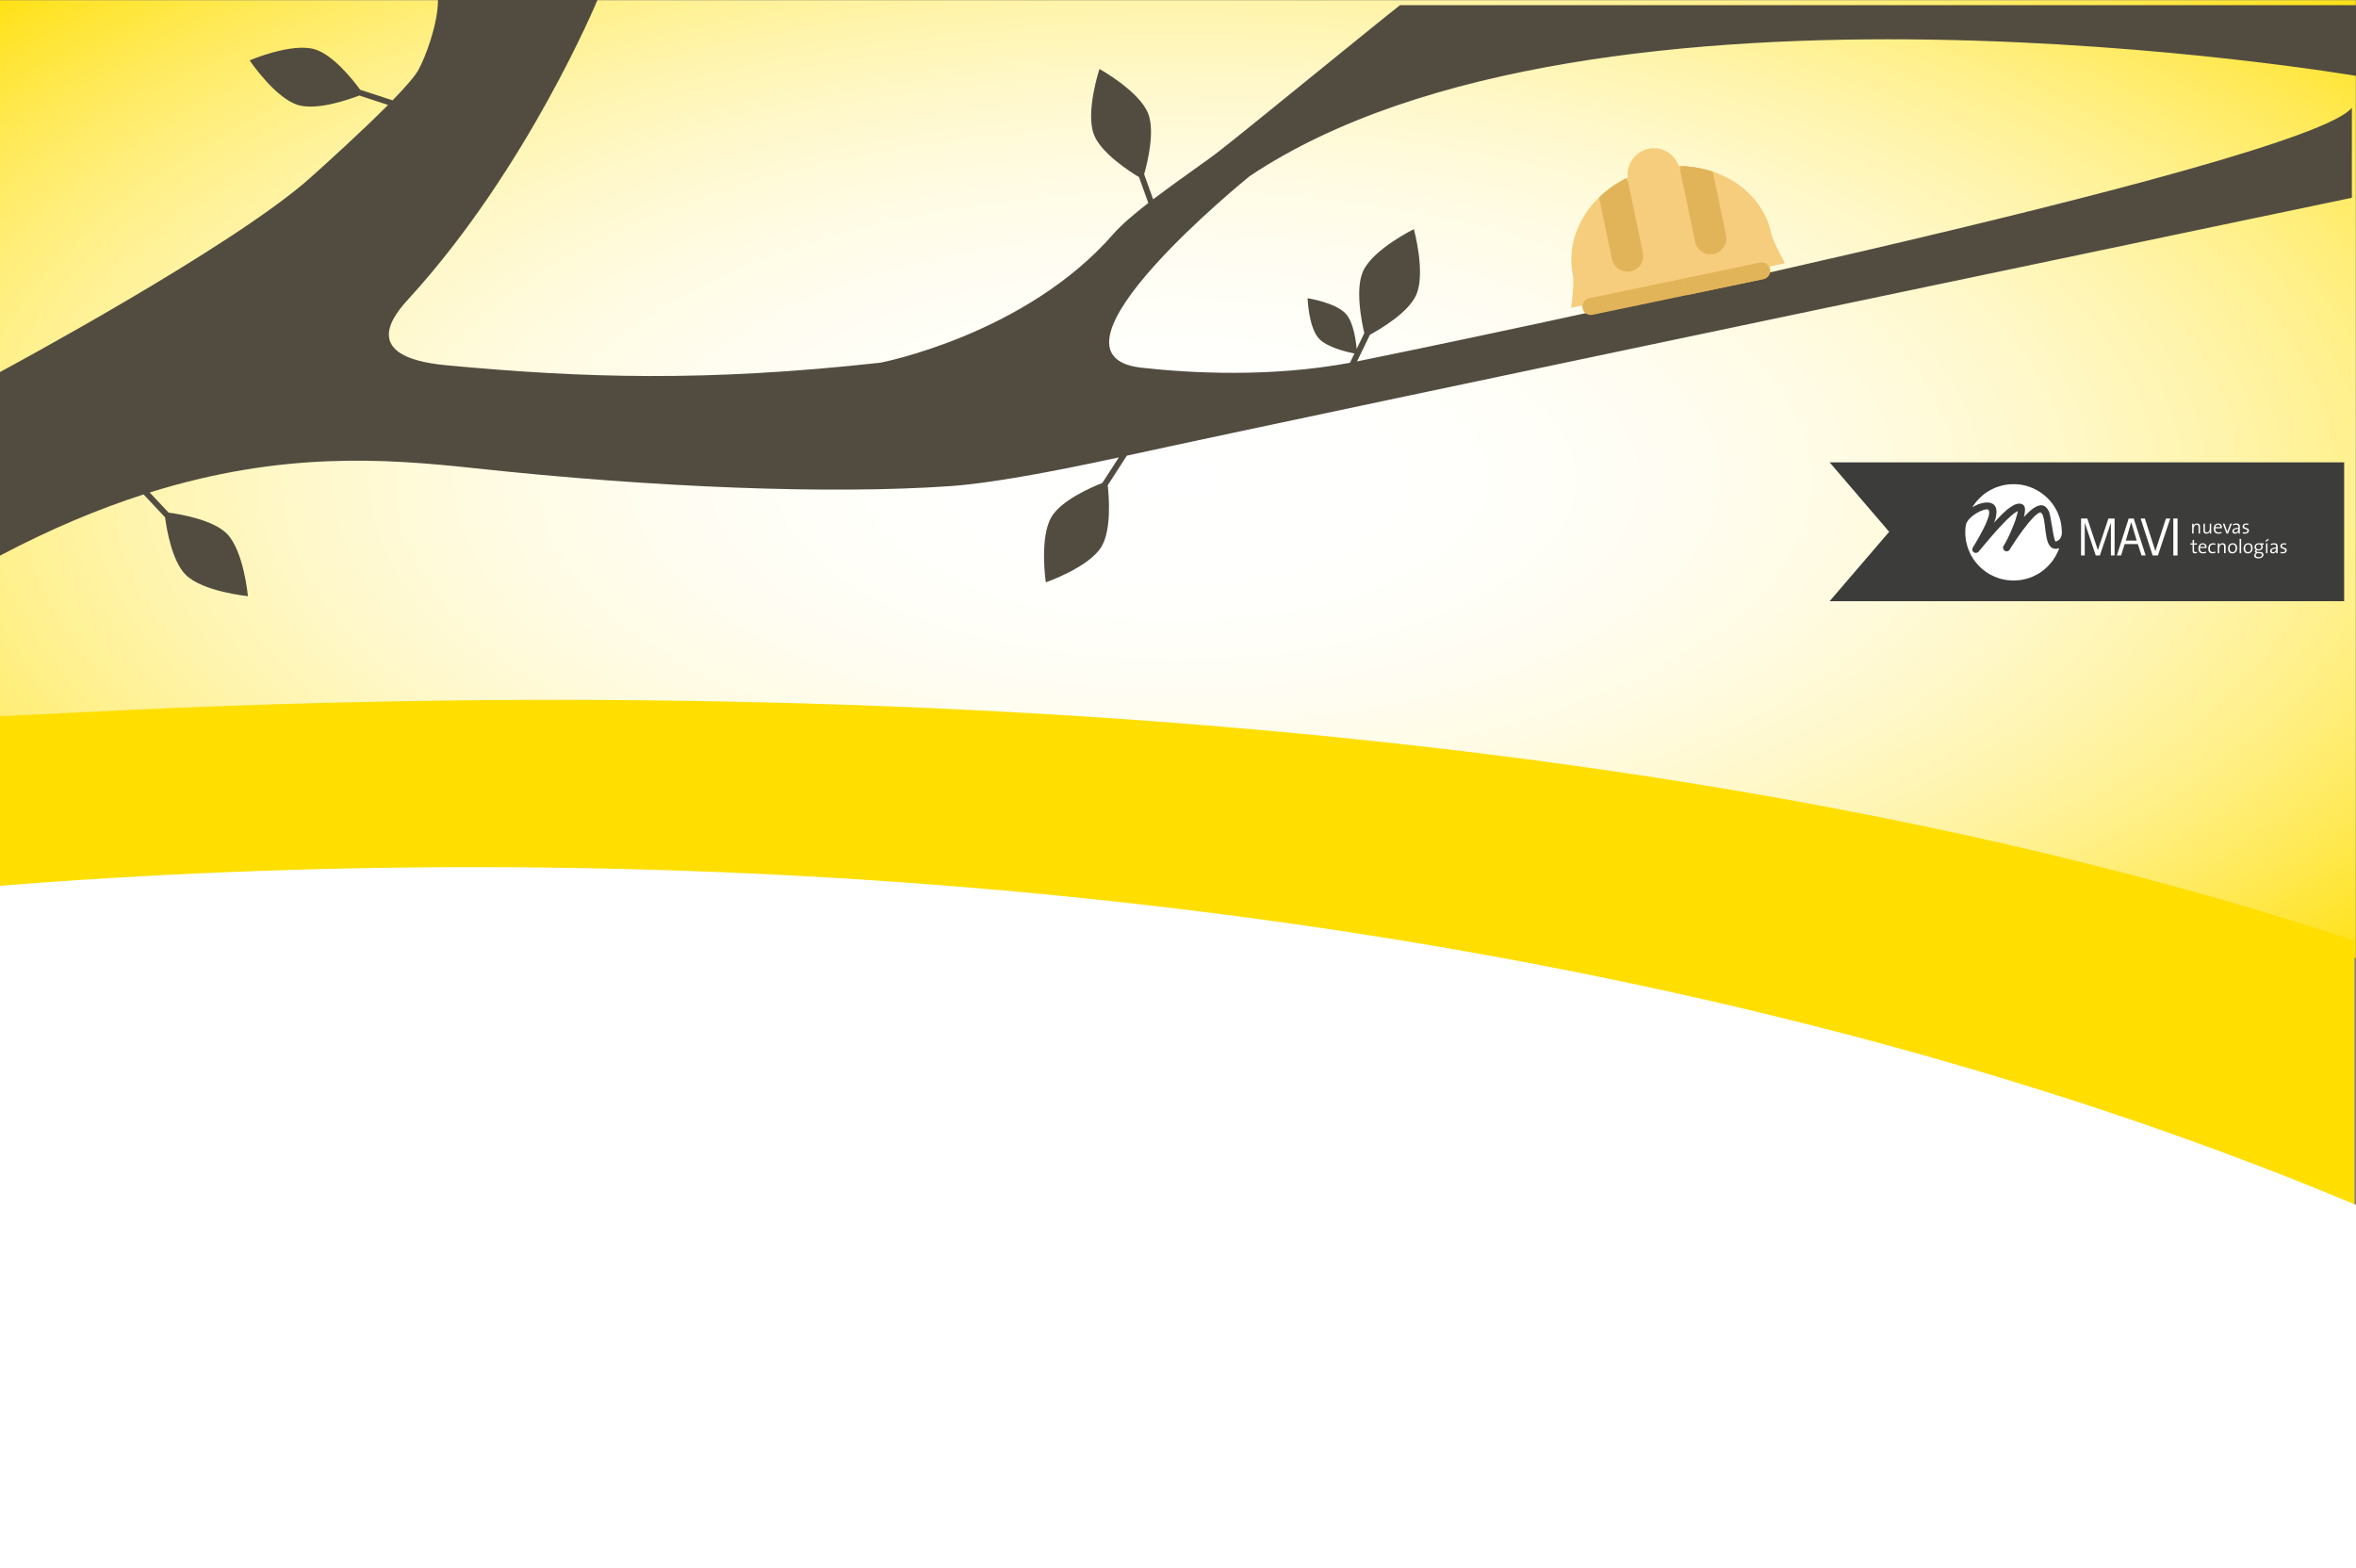 <?xml version="1.0" encoding="UTF-8" standalone="no"?>
<svg
   xmlns:ns="&amp;ns_sfw;"
   xmlns:dc="http://purl.org/dc/elements/1.1/"
   xmlns:cc="http://creativecommons.org/ns#"
   xmlns:rdf="http://www.w3.org/1999/02/22-rdf-syntax-ns#"
   xmlns:svg="http://www.w3.org/2000/svg"
   xmlns="http://www.w3.org/2000/svg"
   xml:space="preserve"
   enable-background="new 0 0 1920 1079.999"
   viewBox="0 0 1928.207 1283.594"
   height="1283.594"
   width="1928.207"
   y="0px"
   x="0px"
   id="Capa_1"
   version="1.1"><rect x="0" y="0" width="1928.207" height="1283.594" fill="#808080" stroke="none"/><defs
   id="defs114" />
<radialGradient
   gradientUnits="userSpaceOnUse"
   gradientTransform="matrix(2.125,0,0,0.961,1426.463,124.398)"
   r="631.7"
   cy="278.644"
   cx="-218.722"
   id="SVGID_1_">
	<stop
   id="stop6"
   style="stop-color:#FFFFFF"
   offset="0" />
	<stop
   id="stop8"
   style="stop-color:#FFFFFC"
   offset="0.172" />
	<stop
   id="stop10"
   style="stop-color:#FFFDF2"
   offset="0.303" />
	<stop
   id="stop12"
   style="stop-color:#FFFBE2"
   offset="0.421" />
	<stop
   id="stop14"
   style="stop-color:#FFF8CB"
   offset="0.532" />
	<stop
   id="stop16"
   style="stop-color:#FFF4AD"
   offset="0.637" />
	<stop
   id="stop18"
   style="stop-color:#FFF088"
   offset="0.738" />
	<stop
   id="stop20"
   style="stop-color:#FFEA5C"
   offset="0.836" />
	<stop
   id="stop22"
   style="stop-color:#FFE42B"
   offset="0.928" />
	<stop
   id="stop24"
   style="stop-color:#FFDE00"
   offset="1" />
</radialGradient>







<rect
   id="rect26"
   height="783.824"
   width="1932.558"
   y="0.208"
   x="-4.556"
   style="fill:url(#SVGID_1_)" /><path
   id="path28"
   d="m 0.002,586.118 c 89.385,-1.673 1118.017,-84.191 1926.977,183.869 l 0,483.607 -1926.977,0 0,-667.476 z"
   style="fill:#ffde00" /><path
   id="path30"
   d="m 387.747,709.762 c -134.075,0 -265.48,5.391 -393.326,15.698 l 0,558.134 1935.349,0 0,-296.707 C 1520.199,814.53 979.933,709.762 387.747,709.762 Z"
   style="fill:#ffffff" /><path
   id="path32"
   d="m 1022.711,144.221 c 281.82,-188.586 905.496,-82.115 905.496,-82.115 l 0,-57.897 -672.852,0 -109.473,0 c -15.793,12.104 -125.623,102.087 -147.391,118.96 -12.615,9.78 -34.938,24.899 -54.738,39.95 l -7.354,-20.481 c 2.791,-9.833 8.971,-35.158 3.268,-49.732 -7.191,-18.362 -39.84,-36.443 -39.84,-36.443 0,0 -11.688,35.447 -4.494,53.811 5.865,14.981 28.68,29.777 36.877,34.715 l 7.602,21.153 c -11.67,9.032 -22.125,17.911 -28.697,25.453 -71.939,82.584 -190.541,105.271 -190.541,105.271 -143.16,15.79 -242.869,12.606 -355.291,2.103 C 291.172,292.048 324.189,255.8 334.758,244.232 431.783,138.032 488.984,0 488.984,0 L 358.449,0 c 0,19.477 -9.943,45.958 -15.791,56.846 -2.938,5.456 -11.025,14.658 -21.359,25.273 l -26.518,-8.675 c -6.045,-8.249 -22.227,-28.67 -37.244,-33.113 -18.906,-5.603 -53.23,9.065 -53.23,9.065 0,0 20.807,30.979 39.713,36.579 15.434,4.571 41.107,-4.35 50.047,-7.78 l 23.529,7.695 c -20.779,20.959 -48.658,46.182 -63.369,59.385 C 190.984,202.03 0,304.499 0,304.499 l 0,150.269 c 42.105,-22.159 81.127,-38.376 117.512,-50.082 l 17.586,18.738 c 1.346,10.129 5.738,35.82 16.771,46.931 13.893,13.987 51.033,17.604 51.033,17.604 0,0 -3.354,-37.176 -17.256,-51.162 -11.338,-11.416 -38.154,-15.928 -47.637,-17.195 l -15.494,-16.498 c 108.129,-33.788 192.756,-27.752 265.404,-19.92 149.943,16.183 292.287,21.436 389.502,14.735 31.975,-2.196 82.125,-11.348 138.275,-23.538 l -13.502,20.916 c -9.51,3.746 -33.389,14.199 -41.5,27.582 -10.223,16.872 -4.785,53.783 -4.785,53.783 0,0 35.27,-12.225 45.492,-29.088 8.354,-13.758 6.258,-40.871 5.201,-50.379 l 15.656,-24.244 C 1073.07,339.879 1924.824,161.884 1924.824,161.884 l 0,-73.689 c -37.635,47.222 -756.096,196.01 -814.195,207.621 l 10.557,-21.818 c 8.98,-4.886 31.385,-18.191 37.805,-32.468 8.078,-17.987 -1.857,-53.962 -1.857,-53.962 0,0 -33.488,16.455 -41.574,34.451 -6.59,14.676 -1.193,41.32 1.021,50.633 l -6.25,12.923 c -0.639,-7.159 -2.664,-21.749 -8.734,-28.603 -8.23,-9.287 -31.428,-12.881 -31.428,-12.881 0,0 0.783,23.453 9.014,32.74 6.727,7.586 23.428,11.374 29.328,12.507 l -3.678,7.601 c -64.365,11.927 -129.471,8.675 -170.809,4.002 -92.44,-10.436 88.687,-156.72 88.687,-156.72 z"
   style="fill:#524c40" /><polygon
   style="fill:#3c3c3b"
   transform="translate(-32,4.209)"
   id="polygon34"
   points="1950.508,487.847 1529.449,487.847 1578.135,431.053 1529.449,374.256 1950.508,374.256 " /><g
   transform="translate(0,4.209)"
   id="g36">
	<path
   id="path38"
   d="m 1614.182,411.029 0.674,-1.09 0.67,-1.012 0.76,-1.007 0.758,-1.01 0.762,-0.928 0.842,-0.924 0.84,-0.925 0.922,-0.837 0.848,-0.843 0.928,-0.84 1.004,-0.842 0.93,-0.756 1.01,-0.756 0.508,-0.338 0.588,-0.338 1.008,-0.669 1.098,-0.591 1.094,-0.673 1.094,-0.505 1.18,-0.586 1.094,-0.504 1.18,-0.422 1.18,-0.422 1.262,-0.42 1.18,-0.335 1.264,-0.339 1.262,-0.25 1.26,-0.254 1.266,-0.166 1.348,-0.168 1.266,-0.084 1.348,-0.086 1.348,0 2.016,0 2.023,0.17 1.01,0.084 0.924,0.168 1.941,0.336 1.008,0.25 0.93,0.17 1.852,0.588 1.848,0.586 1.771,0.759 0.924,0.339 0.842,0.42 1.686,0.839 0.842,0.505 0.842,0.506 1.6,1.008 1.516,1.096 1.518,1.175 1.432,1.178 1.346,1.345 1.35,1.344 1.26,1.43 1.18,1.515 1.096,1.51 1.01,1.599 0.502,0.842 0.424,0.842 0.926,1.682 0.758,1.766 0.676,1.765 0.336,0.926 0.336,0.923 0.254,0.926 0.252,0.927 0.25,1.006 0.17,0.927 0.252,1.007 0.084,0.925 0.17,1.009 0.088,1.01 0.082,1.006 0.084,1.008 0.082,1.01 0,1.008 0,1.097 -0.082,0.585 -0.166,0.592 -0.088,0.585 -0.17,0.507 -0.418,0.924 -0.254,0.424 -0.254,0.418 -0.336,0.333 -0.336,0.424 -0.422,0.335 -0.42,0.251 -0.506,0.339 -0.506,0.25 -0.502,0.252 -0.592,0.257 -0.172,-0.168 -0.164,-0.256 -0.17,-0.418 -0.168,-0.422 -0.34,-1.177 -0.418,-1.431 -0.336,-1.678 -0.336,-1.768 -0.676,-4.036 -1.348,-7.732 -0.336,-1.683 -0.254,-1.345 -0.336,-1.097 -0.166,-0.839 -0.422,-0.926 -0.508,-0.839 -0.42,-0.756 -0.504,-0.672 -0.508,-0.592 -0.252,-0.25 -0.254,-0.252 -0.504,-0.42 -0.336,-0.168 -0.254,-0.166 -0.588,-0.254 -0.59,-0.254 -0.59,-0.085 -0.672,-0.081 -0.676,0 -0.588,0.081 -0.674,0.169 -0.676,0.17 -0.758,0.254 -0.672,0.334 -1.432,0.757 -1.432,0.924 -0.758,0.59 -0.76,0.587 -0.332,0.255 -0.424,0.334 -0.758,0.673 -0.672,0.674 -0.758,0.752 -0.76,0.676 -0.756,0.842 -1.518,1.598 0.422,-1.682 0.254,-1.516 0.084,-0.757 0.082,-0.753 0.086,-0.674 0,-0.674 0,-0.59 -0.086,-0.586 -0.082,-0.508 -0.17,-0.502 -0.168,-0.504 -0.252,-0.42 -0.254,-0.338 -0.336,-0.335 -0.592,-0.505 -0.674,-0.336 -0.416,-0.083 -0.342,-0.086 -0.332,-0.085 -0.424,-0.082 -0.336,0 -0.422,0 -0.758,0.082 -0.42,0 -0.42,0.171 -0.846,0.251 -0.842,0.25 -0.842,0.423 -0.924,0.501 -0.842,0.508 -0.926,0.588 -0.844,0.587 -0.924,0.674 -0.93,0.675 -1.682,1.509 -1.684,1.515 -1.604,1.6 -1.514,1.515 -1.348,1.426 -1.266,1.35 -1.85,2.015 0.672,-1.681 0.508,-1.599 0.338,-1.511 0.166,-0.757 0.088,-0.674 0.166,-1.26 0.084,-1.264 0,-0.586 0,-0.507 -0.084,-0.505 -0.088,-0.505 -0.166,-0.923 -0.334,-0.842 -0.17,-0.424 -0.166,-0.332 -0.508,-0.674 -0.506,-0.586 -0.336,-0.256 -0.254,-0.25 -0.672,-0.422 -0.758,-0.334 -0.758,-0.254 -0.756,-0.25 -0.508,-0.086 -0.422,0 -0.926,-0.084 -0.924,0 -0.93,0.084 -1.008,0.17 -1.012,0.166 -1.096,0.254 -1.008,0.334 -1.096,0.339 -1.094,0.42 -1.012,0.505 -1.096,0.504 -1.008,0.504 -1.093,0.669 0,0 z m -5.727,20.511 0,-1.594 0.086,-1.514 0.168,-1.598 0.252,-1.511 0.084,-0.341 0.082,-0.418 0.34,-0.674 0.336,-0.758 0.422,-0.669 0.504,-0.674 0.51,-0.673 0.584,-0.674 0.59,-0.586 0.592,-0.589 0.674,-0.591 0.672,-0.585 0.676,-0.508 0.758,-0.502 0.672,-0.506 1.516,-0.926 1.434,-0.756 1.428,-0.759 1.434,-0.501 1.264,-0.507 1.092,-0.252 0.506,-0.084 0.508,-0.081 0.336,-0.085 0.42,0 0.252,0.085 0.254,0.081 0.254,0.169 0.164,0.167 0.17,0.169 0.17,0.253 0.084,0.252 0.168,0.334 0,0.339 0.082,0.335 0,0.841 -0.082,0.843 -0.168,0.925 -0.254,1.091 -0.334,1.092 -0.426,1.181 -0.924,2.435 -0.59,1.348 -0.59,1.26 -1.26,2.689 -1.434,2.606 -1.346,2.607 -2.611,4.624 -2.104,3.531 -1.096,1.767 -0.336,0.67 -0.086,0.337 -0.082,0.337 -0.086,0.255 0,0.334 0.086,0.501 0.082,0.342 0.086,0.25 0.084,0.167 0.166,0.25 0.34,0.423 0.418,0.337 0.424,0.253 0.502,0.169 0.506,0.083 0.588,0 0.508,-0.168 0.592,-0.255 0.25,-0.167 0.25,-0.168 0.256,-0.252 0.252,-0.337 5.729,-6.81 4.207,-4.961 2.275,-2.604 2.439,-2.69 2.359,-2.69 1.262,-1.264 1.178,-1.259 2.355,-2.44 2.365,-2.267 2.186,-2.018 1.008,-0.841 1.016,-0.842 0.922,-0.674 0.924,-0.589 0.758,-0.502 0.762,-0.424 -0.168,1.265 -0.336,1.426 -0.17,0.758 -0.254,0.842 -0.506,1.599 -0.504,1.765 -0.672,1.768 -0.672,1.766 -0.76,1.849 -1.518,3.698 -1.598,3.527 -0.76,1.599 -0.842,1.6 -0.758,1.43 -0.672,1.343 -1.266,2.016 -0.334,0.676 -0.086,0.334 -0.086,0.339 0,0.25 0,0.337 0.086,0.505 0.086,0.335 0.082,0.256 0.252,0.417 0.254,0.251 0.17,0.172 0.166,0.17 0.256,0.167 0.25,0.083 0.254,0.167 0.252,0.084 0.252,0.084 0.588,0 0.508,0 0.254,-0.084 0.334,-0.084 0.254,-0.167 0.252,-0.168 0.508,-0.424 0.252,-0.251 0.166,-0.334 0.084,-0.083 0.088,-0.085 1.008,-1.764 1.348,-2.021 1.43,-2.185 1.6,-2.439 1.688,-2.434 1.848,-2.525 1.855,-2.605 1.938,-2.441 1.852,-2.434 1.852,-2.189 1.854,-2.017 0.842,-0.924 0.842,-0.842 0.758,-0.757 0.842,-0.67 0.672,-0.589 0.762,-0.424 0.252,-0.251 0.336,-0.168 0.588,-0.25 0.59,-0.084 0.424,0 0.502,0.334 0.422,0.592 0.42,0.584 0.34,0.758 0.252,0.842 0.25,0.925 0.254,0.924 0.25,1.093 0.338,2.271 0.336,2.352 0.592,5.129 0.254,1.261 0.166,1.264 0.422,2.352 0.338,1.181 0.084,0.585 0.164,0.507 0.34,1.092 0.42,1.008 0.256,0.424 0.168,0.417 0.504,0.842 0.254,0.418 0.252,0.339 0.672,0.674 0.672,0.501 0.342,0.252 0.334,0.172 0.422,0.165 0.422,0.17 0.42,0.083 0.424,0.084 1.006,0.085 0.51,0 0.418,-0.085 0.926,-0.167 0.93,-0.25 -0.51,1.425 -0.586,1.431 -0.676,1.344 -0.336,0.674 -0.34,0.673 -0.754,1.344 -0.76,1.266 -0.842,1.26 -0.842,1.175 -0.926,1.18 -1.012,1.175 -1.012,1.093 -1.008,1.092 -1.096,1.008 -0.59,0.508 -0.588,0.502 -1.098,0.925 -1.262,0.929 -1.178,0.835 -1.262,0.842 -1.35,0.757 -1.348,0.676 -1.346,0.669 -1.346,0.674 -1.434,0.506 -1.428,0.501 -0.76,0.256 -0.76,0.251 -1.514,0.335 -1.516,0.339 -1.514,0.335 -1.516,0.167 -1.602,0.166 -1.6,0.084 -1.598,0.092 -2.023,-0.092 -2.021,-0.165 -1.012,-0.085 -1.008,-0.167 -1.941,-0.335 -0.924,-0.171 -0.926,-0.253 -1.936,-0.501 -1.77,-0.674 -1.848,-0.674 -0.846,-0.416 -0.844,-0.424 -1.768,-0.842 -0.84,-0.418 -0.76,-0.506 -1.602,-1.009 -1.596,-1.176 -1.436,-1.092 -1.432,-1.265 -1.43,-1.342 -1.262,-1.35 -1.266,-1.426 -1.178,-1.514 -1.094,-1.512 -1.01,-1.597 -0.504,-0.842 -0.508,-0.842 -0.842,-1.683 -0.754,-1.765 -0.764,-1.765 -0.25,-0.926 -0.336,-0.926 -0.252,-0.924 -0.254,-0.925 -0.252,-0.927 -0.252,-1.005 -0.17,-0.927 -0.168,-1.007 -0.086,-1.01 -0.166,-0.924 -0.084,-1.01 -0.086,-1.007 0,-1.015 0,-1.01 0,0 z"
   style="fill:#ffffff" />
	<polygon
   id="polygon40"
   points="1725.582,420.192 1716.988,445.917 1716.906,445.917 1708.318,420.192 1703.182,420.192 1703.182,450.458 1703.182,450.458 1706.217,450.458 1706.217,423.892 1706.299,423.892 1715.223,450.458 1718.59,450.458 1727.514,423.892 1727.602,423.892 1727.602,450.458 1730.635,450.458 1730.635,420.192 "
   style="clip-rule:evenodd;fill:#ffffff;fill-rule:evenodd" />
	<path
   id="path42"
   d="m 1732.482,450.458 3.453,0 2.947,-9.333 10.777,0 3.031,9.333 3.367,0 -9.766,-30.266 -4.125,0 -9.684,30.266 0,0 z m 11.706,-27.155 0.084,0 4.463,14.967 -8.924,0 4.377,-14.967 0,0 z"
   style="clip-rule:evenodd;fill:#ffffff;fill-rule:evenodd" />
	<polygon
   id="polygon44"
   points="1776.186,420.192 1772.65,420.192 1764.057,446.759 1763.975,446.759 1755.387,420.192 1751.934,420.192 1761.787,450.458 1761.787,450.458 1766.08,450.458 "
   style="clip-rule:evenodd;fill:#ffffff;fill-rule:evenodd" />
	<polygon
   id="polygon46"
   points="1782.16,450.458 1782.16,420.192 1778.709,420.192 1778.709,450.458 1778.709,450.458 "
   style="clip-rule:evenodd;fill:#ffffff;fill-rule:evenodd" />
	<polygon
   id="polygon48"
   points="1795.637,445.833 1795.637,441.546 1797.994,441.546 1797.994,440.536 1795.637,440.536 1795.637,437.597 1794.455,437.929 1794.455,440.536 1792.684,440.536 1792.684,441.546 1794.455,441.546 1794.455,446.341 1794.455,446.927 1794.537,447.432 1794.625,447.853 1794.877,448.189 1794.959,448.274 1795.127,448.441 1795.549,448.607 1795.973,448.691 1796.479,448.691 1797.318,448.691 1797.656,448.607 1797.994,448.525 1797.994,448.525 1797.994,447.516 1797.486,447.6 1796.896,447.683 1796.562,447.683 1796.223,447.6 1796.055,447.432 1795.887,447.266 1795.805,447.093 1795.715,446.759 1795.637,446.341 "
   style="clip-rule:evenodd;fill:#ffffff;fill-rule:evenodd" />
	<path
   id="path50"
   d="m 1805.906,443.733 -0.082,-0.673 -0.088,-0.591 -0.254,-0.586 -0.164,-0.25 -0.17,-0.256 -0.168,-0.168 -0.252,-0.165 -0.254,-0.17 -0.252,-0.171 -0.336,-0.084 -0.336,-0.084 -0.422,-0.085 -0.338,0 -0.418,0 -0.428,0.085 -0.332,0.084 -0.336,0.173 -0.338,0.167 -0.254,0.165 -0.254,0.253 -0.254,0.256 -0.418,0.586 -0.254,0.757 -0.164,0.334 0,0.423 -0.088,0.419 0,0.505 0,0.503 0.088,0.423 0,0.501 0.164,0.342 0.084,0.417 0.17,0.339 0.254,0.25 0.164,0.336 0.254,0.167 0.254,0.255 0.336,0.168 0.338,0.168 0.336,0.082 0.424,0.084 0.418,0 0.422,0.085 0.758,-0.085 0.676,-0.084 0.672,-0.166 0.59,-0.167 -0.172,-1.009 -0.502,0.166 -0.588,0.168 -0.592,0.083 -0.592,0.085 -0.672,-0.085 -0.592,-0.167 -0.16,-0.084 -0.254,-0.166 -0.254,-0.173 -0.17,-0.166 -0.252,-0.419 -0.252,-0.591 0,-0.334 -0.084,-0.423 0,-0.84 5.387,0 0,-0.337 0,-0.25 10e-4,0 z m -1.263,-0.338 -4.039,0 0.082,-0.418 0.17,-0.418 0.166,-0.339 0.256,-0.336 0.336,-0.167 0.332,-0.256 0.342,-0.083 0.418,0 0.424,0 0.422,0.083 0.166,0.085 0.17,0.171 0.17,0.085 0.084,0.167 0.252,0.251 0.166,0.339 0.084,0.418 0,0.418 -10e-4,0 z"
   style="clip-rule:evenodd;fill:#ffffff;fill-rule:evenodd" />
	<polygon
   id="polygon52"
   points="1809.105,446.759 1808.855,446.341 1808.686,445.833 1808.602,445.249 1808.602,444.657 1808.602,443.983 1808.77,443.311 1808.938,442.809 1809.193,442.303 1809.357,442.135 1809.609,441.969 1809.781,441.802 1810.033,441.717 1810.283,441.546 1810.539,441.546 1811.213,441.461 1811.631,441.461 1812.137,441.546 1812.555,441.634 1812.979,441.802 1813.145,440.704 1812.221,440.536 1811.213,440.451 1810.793,440.451 1810.369,440.536 1809.951,440.62 1809.527,440.793 1809.193,440.96 1808.855,441.125 1808.686,441.295 1808.516,441.378 1808.428,441.546 1808.264,441.717 1808.178,441.802 1808.096,441.969 1807.842,442.303 1807.678,442.724 1807.59,443.061 1807.422,443.482 1807.338,443.9 1807.338,444.407 1807.338,444.909 1807.338,445.416 1807.422,445.917 1807.504,446.341 1807.59,446.759 1807.756,447.093 1807.928,447.432 1808.178,447.683 1808.35,447.935 1808.602,448.105 1808.855,448.274 1809.193,448.441 1809.441,448.525 1810.115,448.691 1810.793,448.691 1811.465,448.691 1812.137,448.525 1812.727,448.441 1813.145,448.274 1813.145,448.274 1813.062,447.182 1812.643,447.432 1812.137,447.516 1811.547,447.6 1811.041,447.683 1810.707,447.683 1810.369,447.6 1809.863,447.432 1809.441,447.182 1809.273,447.011 "
   style="clip-rule:evenodd;fill:#ffffff;fill-rule:evenodd" />
	<polygon
   id="polygon54"
   points="1819.967,440.536 1819.715,440.451 1819.377,440.451 1819.041,440.451 1818.535,440.451 1818.031,440.536 1817.611,440.704 1817.271,440.96 1816.936,441.21 1816.6,441.546 1816.348,441.969 1816.264,442.135 1816.18,442.385 1816.264,441.461 1816.264,440.536 1815.082,440.536 1815.082,448.607 1816.264,448.607 1816.264,444.742 1816.348,444.068 1816.434,443.733 1816.434,443.395 1816.682,442.894 1816.936,442.385 1817.357,441.969 1817.523,441.802 1817.777,441.634 1818.201,441.461 1818.703,441.378 1819.127,441.461 1819.463,441.546 1819.715,441.717 1819.967,441.969 1820.051,442.22 1820.137,442.559 1820.219,442.977 1820.219,443.395 1820.219,448.607 1821.484,448.607 1821.484,448.607 1821.484,442.977 1821.398,442.47 1821.314,441.969 1821.314,441.802 1821.146,441.546 1820.979,441.21 1820.809,441.045 1820.643,440.875 1820.391,440.704 1820.219,440.62 "
   style="clip-rule:evenodd;fill:#ffffff;fill-rule:evenodd" />
	<path
   id="path56"
   d="m 1830.914,444.492 0,-0.592 -0.088,-0.25 0,-0.256 -0.08,-0.418 -0.17,-0.418 -0.082,-0.339 -0.168,-0.336 -0.25,-0.25 -0.258,-0.256 -0.252,-0.253 -0.254,-0.165 -0.25,-0.167 -0.34,-0.173 -0.336,-0.084 -0.334,-0.085 -0.338,0 -0.336,0 -0.506,0 -0.424,0.085 -0.336,0.084 -0.418,0.173 -0.336,0.167 -0.256,0.165 -0.336,0.253 -0.254,0.256 -0.254,0.335 -0.164,0.334 -0.17,0.341 -0.172,0.333 -0.084,0.418 -0.082,0.424 -0.084,0.417 0,0.422 0,0.503 0.084,0.423 0.082,0.501 0.084,0.342 0.342,0.756 0.164,0.25 0.17,0.336 0.254,0.167 0.334,0.255 0.256,0.168 0.336,0.168 0.336,0.082 0.338,0.084 0.756,0.085 0.424,-0.085 0.418,0 0.424,-0.166 0.336,-0.084 0.336,-0.252 0.336,-0.165 0.254,-0.257 0.338,-0.252 0.172,-0.334 0.25,-0.339 0.168,-0.335 0.17,-0.334 0.082,-0.423 0.08,-0.42 0.088,-0.422 0,-0.417 0,0 z m -1.266,0 -0.082,0.839 -0.168,0.67 -0.086,0.255 -0.082,0.252 -0.336,0.419 -0.172,0.166 -0.166,0.173 -0.252,0.166 -0.17,0.084 -0.42,0.167 -0.504,0 -0.508,0 -0.506,-0.167 -0.252,-0.168 -0.172,-0.082 -0.332,-0.339 -0.338,-0.501 -0.168,-0.509 -0.082,-0.334 0,-0.334 -0.086,-0.757 0,-0.34 0.086,-0.334 0.082,-0.675 0.25,-0.5 0.174,-0.259 0.166,-0.25 0.17,-0.166 0.166,-0.085 0.422,-0.25 0.508,-0.173 0.42,0 0.334,0 0.254,0 0.254,0.085 0.252,0.088 0.166,0.168 0.252,0.082 0.172,0.168 0.168,0.168 0.25,0.504 0.086,0.253 0.086,0.25 0.082,0.592 0.082,0.674 0,0 z"
   style="clip-rule:evenodd;fill:#ffffff;fill-rule:evenodd" />
	<polygon
   id="polygon58"
   points="1834.199,436.839 1832.934,436.839 1832.934,448.607 1834.199,448.607 1834.199,448.607 "
   style="clip-rule:evenodd;fill:#ffffff;fill-rule:evenodd" />
	<path
   id="path60"
   d="m 1843.627,444.492 0,-0.592 -0.08,-0.25 0,-0.256 -0.088,-0.418 -0.168,-0.418 -0.084,-0.339 -0.166,-0.336 -0.252,-0.25 -0.258,-0.256 -0.248,-0.253 -0.256,-0.165 -0.252,-0.167 -0.336,-0.173 -0.34,-0.084 -0.334,-0.085 -0.338,0 -0.336,0 -0.506,0 -0.424,0.085 -0.334,0.084 -0.422,0.173 -0.334,0.167 -0.254,0.165 -0.336,0.253 -0.256,0.256 -0.254,0.335 -0.166,0.334 -0.166,0.341 -0.17,0.333 -0.084,0.418 -0.082,0.424 -0.088,0.417 0,0.422 0,0.503 0.088,0.423 0.082,0.501 0.084,0.342 0.336,0.756 0.166,0.25 0.176,0.336 0.248,0.167 0.34,0.255 0.248,0.168 0.342,0.168 0.334,0.082 0.336,0.084 0.76,0.085 0.42,-0.085 0.422,0 0.42,-0.166 0.336,-0.084 0.336,-0.252 0.338,-0.165 0.256,-0.257 0.334,-0.252 0.172,-0.334 0.252,-0.339 0.166,-0.335 0.17,-0.334 0.082,-0.423 0.088,-0.42 0.08,-0.422 0,-0.417 0,0 z m -1.262,0 -0.082,0.839 -0.172,0.67 -0.084,0.255 -0.082,0.252 -0.338,0.419 -0.168,0.166 -0.168,0.173 -0.254,0.166 -0.172,0.084 -0.418,0.167 -0.506,0 -0.502,0 -0.506,-0.167 -0.254,-0.168 -0.17,-0.082 -0.334,-0.339 -0.338,-0.501 -0.17,-0.509 -0.084,-0.334 0,-0.334 -0.082,-0.757 0,-0.34 0.082,-0.334 0.084,-0.675 0.252,-0.5 0.172,-0.259 0.166,-0.25 0.168,-0.166 0.168,-0.085 0.422,-0.25 0.506,-0.173 0.42,0 0.336,0 0.254,0 0.254,0.085 0.252,0.088 0.17,0.168 0.252,0.082 0.168,0.168 0.168,0.168 0.252,0.504 0.084,0.253 0.088,0.25 0.084,0.592 0.082,0.674 0,0 z"
   style="clip-rule:evenodd;fill:#ffffff;fill-rule:evenodd" />
	<path
   id="path62"
   d="m 1852.471,449.873 -0.086,-0.508 0,-0.25 -0.086,-0.167 -0.248,-0.423 -0.088,-0.168 -0.166,-0.168 -0.172,-0.084 -0.25,-0.171 -0.168,-0.082 -0.256,-0.085 -0.59,-0.168 -0.588,0 -1.598,0 -0.594,-0.084 -0.248,0 -0.252,-0.084 -0.172,-0.084 -0.084,-0.082 -0.08,-0.173 0,-0.166 0,-0.251 0.164,-0.168 0.084,-0.082 0.088,-0.085 0.082,-0.085 0.17,-0.082 0.506,0.082 0.588,0.085 0.42,-0.085 0.424,0 0.67,-0.172 0.338,-0.167 0.254,-0.084 0.252,-0.166 0.252,-0.251 0.254,-0.167 0.166,-0.255 0.168,-0.252 0.084,-0.25 0.172,-0.592 0,-0.333 0.082,-0.257 -0.082,-0.334 0,-0.253 -0.172,-0.421 -0.084,-0.251 -0.168,-0.168 -0.336,-0.338 1.52,0 0,-1.01 -2.779,0 -0.59,-0.085 -0.59,0 -0.76,0 -0.418,0.085 -0.34,0.168 -0.254,0.089 -0.334,0.167 -0.254,0.165 -0.254,0.253 -0.334,0.424 -0.338,0.501 -0.086,0.341 -0.084,0.25 0,0.333 -0.082,0.341 0.082,0.333 0,0.335 0.084,0.337 0.17,0.337 0.168,0.251 0.172,0.256 0.248,0.251 0.34,0.166 -0.422,0.251 -0.166,0.172 -0.086,0.17 -0.086,0.167 -0.082,0.166 -0.086,0.168 0,0.255 0,0.166 0.086,0.168 0,0.167 0.168,0.17 0.086,0.172 0.166,0.081 0.336,0.252 -0.336,0.168 -0.252,0.166 -0.254,0.257 -0.17,0.251 -0.166,0.25 -0.166,0.337 -0.088,0.337 0,0.335 0,0.25 0.088,0.256 0.166,0.501 0.082,0.252 0.17,0.172 0.17,0.17 0.254,0.165 0.248,0.085 0.254,0.166 0.254,0.088 0.25,0.085 0.678,0.165 0.756,0 0.422,0 0.424,-0.082 0.418,-0.083 0.418,-0.085 0.42,-0.088 0.34,-0.166 0.25,-0.168 0.34,-0.167 0.252,-0.168 0.254,-0.256 0.166,-0.251 0.17,-0.25 0.166,-0.251 0.086,-0.34 0.086,-0.251 0,-0.334 -10e-4,0 z m -1.77,-6.478 0,0.424 -0.168,0.417 -0.084,0.172 -0.088,0.165 -0.252,0.337 -0.336,0.169 -0.336,0.171 -0.42,0.082 -0.506,0.085 -0.422,-0.085 -0.42,-0.082 -0.422,-0.171 -0.254,-0.169 -0.248,-0.337 -0.17,-0.337 -0.168,-0.335 0,-0.506 0,-0.418 0.168,-0.418 0.08,-0.174 0.09,-0.165 0.08,-0.168 0.168,-0.083 0.34,-0.252 0.336,-0.171 0.42,-0.168 0.506,0 0.51,0 0.418,0.083 0.338,0.173 0.334,0.25 0.166,0.336 0.258,0.339 0.082,0.418 0,0.418 0,0 z m 0.59,6.643 -0.084,0.337 -0.17,0.333 -0.168,0.341 -0.168,0.166 -0.168,0.084 -0.424,0.251 -0.504,0.167 -0.5,0.089 -0.678,0 -0.422,0 -0.502,-0.089 -0.34,-0.079 -0.418,-0.256 -0.254,-0.167 -0.17,-0.251 -0.17,-0.339 0,-0.418 0,-0.253 0,-0.168 0.17,-0.253 0.086,-0.25 0.168,-0.168 0.25,-0.167 0.422,-0.341 0.506,0 1.684,0 0.424,0.084 0.334,0.085 0.338,0.087 0.252,0.167 0.252,0.169 0.084,0.25 0.086,0.252 0.084,0.337 0,0 z"
   style="clip-rule:evenodd;fill:#ffffff;fill-rule:evenodd" />
	<path
   id="path64"
   d="m 1855.754,448.607 0,-8.071 -1.182,0 0,8.071 1.182,0 0,0 z m 1.014,-11.01 -0.678,-0.843 -2.02,1.849 0.502,0.674 2.196,-1.68 0,0 z"
   style="clip-rule:evenodd;fill:#ffffff;fill-rule:evenodd" />
	<path
   id="path66"
   d="m 1864.09,448.607 0,-1.176 0,-1.258 0,-3.113 -0.082,-0.591 -0.088,-0.501 -0.082,-0.167 -0.086,-0.256 -0.168,-0.168 -0.086,-0.168 -0.166,-0.165 -0.252,-0.17 -0.506,-0.255 -0.592,-0.169 -0.334,0 -0.424,0 -0.756,0 -0.758,0.169 -0.672,0.173 -0.59,0.252 0.082,1.09 0.59,-0.333 0.338,-0.085 0.252,-0.171 0.672,-0.085 0.59,-0.083 0.506,0.083 0.422,0.085 0.336,0.171 0.17,0.167 0.25,0.251 0.086,0.335 0.082,0.424 0,0.417 0,0.673 -0.588,0 -0.504,0 -1.01,0.169 -0.422,0.083 -0.42,0.172 -0.676,0.335 -0.252,0.167 -0.254,0.251 -0.25,0.256 -0.168,0.251 -0.172,0.25 -0.084,0.257 -0.082,0.334 0,0.251 0.082,0.507 0,0.166 0.084,0.168 0.172,0.335 0.25,0.34 0.336,0.167 0.42,0.166 0.424,0.084 0.42,0.085 0.506,-0.085 0.504,-0.084 0.42,-0.166 0.34,-0.252 0.336,-0.255 0.338,-0.335 0.168,-0.334 0.168,-0.339 0.086,0 -0.086,0.339 0,0.417 0,0.925 1.18,0 0,-10e-4 z m -1.266,-3.613 0,0.505 -0.168,0.502 -0.166,0.425 -0.338,0.417 -0.338,0.423 -0.166,0.166 -0.17,0.084 -0.254,0.084 -0.252,0.083 -0.504,0.085 -0.252,0 -0.254,-0.085 -0.252,-0.083 -0.166,-0.168 -0.174,-0.166 -0.084,-0.173 -0.082,-0.25 -0.084,-0.25 0.084,-0.167 0,-0.17 0.082,-0.255 0.258,-0.334 0.336,-0.251 0.166,-0.085 0.336,-0.171 0.59,-0.166 0.842,-0.085 1.01,-0.084 0,0.169 0,0 z"
   style="clip-rule:evenodd;fill:#ffffff;fill-rule:evenodd" />
	<polygon
   id="polygon68"
   points="1867.961,443.482 1867.795,443.395 1867.711,443.227 1867.625,443.144 1867.625,442.977 1867.543,442.644 1867.625,442.385 1867.711,442.135 1867.795,441.884 1867.961,441.717 1868.215,441.546 1868.553,441.461 1868.889,441.378 1869.309,441.378 1870.152,441.461 1870.574,441.546 1870.992,441.634 1870.992,440.62 1870.234,440.451 1869.814,440.451 1869.479,440.451 1868.719,440.451 1868.383,440.536 1868.131,440.62 1867.543,440.793 1867.117,441.125 1866.783,441.461 1866.617,441.634 1866.531,441.884 1866.447,442.052 1866.359,442.303 1866.359,442.559 1866.277,442.809 1866.359,443.311 1866.447,443.482 1866.447,443.65 1866.699,443.983 1866.951,444.32 1867.205,444.492 1867.543,444.657 1868.301,444.909 1868.973,445.16 1869.309,445.249 1869.648,445.416 1869.898,445.583 1869.986,445.667 1870.066,445.751 1870.152,445.917 1870.152,446.001 1870.234,446.341 1870.152,446.676 1870.066,446.927 1869.898,447.182 1869.648,447.348 1869.396,447.516 1869.057,447.6 1868.633,447.683 1868.215,447.768 1867.795,447.683 1867.289,447.683 1866.869,447.6 1866.447,447.432 1866.447,448.607 1867.205,448.691 1868.131,448.776 1868.889,448.691 1869.562,448.525 1870.152,448.357 1870.404,448.189 1870.574,448.024 1870.826,447.853 1870.992,447.6 1871.162,447.432 1871.246,447.182 1871.332,447.011 1871.416,446.759 1871.5,446.508 1871.5,446.174 1871.5,446.174 1871.416,445.751 1871.416,445.499 1871.332,445.331 1871.162,444.994 1870.912,444.742 1870.574,444.572 1870.234,444.407 1869.562,444.152 1868.807,443.9 1868.131,443.65 "
   style="clip-rule:evenodd;fill:#ffffff;fill-rule:evenodd" />
	<polygon
   id="polygon70"
   points="1799.002,424.398 1798.748,424.315 1798.412,424.315 1798.076,424.315 1797.57,424.315 1797.15,424.398 1796.729,424.565 1796.309,424.816 1795.973,425.066 1795.637,425.407 1795.381,425.825 1795.297,425.992 1795.213,426.249 1795.297,425.324 1795.297,424.398 1794.121,424.398 1794.121,432.469 1795.297,432.469 1795.297,428.6 1795.381,427.93 1795.467,427.591 1795.549,427.256 1795.715,426.75 1796.055,426.249 1796.393,425.825 1796.562,425.657 1796.811,425.49 1797.232,425.324 1797.82,425.239 1798.16,425.324 1798.498,425.407 1798.748,425.575 1799.002,425.825 1799.17,426.081 1799.254,426.414 1799.254,426.835 1799.342,427.256 1799.342,432.469 1800.52,432.469 1800.52,432.469 1800.52,426.835 1800.52,426.331 1800.432,425.825 1800.348,425.657 1800.266,425.407 1800.014,425.066 1799.844,424.9 1799.676,424.733 1799.506,424.565 1799.254,424.482 "
   style="clip-rule:evenodd;fill:#ffffff;fill-rule:evenodd" />
	<polygon
   id="polygon72"
   points="1807.086,431.373 1806.578,431.54 1806.076,431.623 1805.654,431.54 1805.318,431.458 1805.064,431.29 1804.893,431.121 1804.729,430.788 1804.643,430.448 1804.559,430.113 1804.559,429.607 1804.559,424.398 1803.379,424.398 1803.379,430.031 1803.379,430.532 1803.463,431.039 1803.551,431.29 1803.635,431.458 1803.887,431.88 1804.057,432.047 1804.223,432.216 1804.393,432.297 1804.643,432.382 1804.812,432.469 1805.148,432.548 1805.4,432.637 1805.736,432.637 1806.242,432.548 1806.748,432.469 1807.172,432.297 1807.59,432.047 1807.928,431.795 1808.178,431.458 1808.428,431.121 1808.516,430.871 1808.602,430.705 1808.686,430.705 1808.602,431.54 1808.516,432.469 1809.693,432.469 1809.693,432.469 1809.693,424.398 1808.516,424.398 1808.516,428.263 1808.516,429.022 1808.428,429.272 1808.35,429.607 1808.096,430.198 1807.842,430.705 1807.504,431.039 1807.254,431.206 "
   style="clip-rule:evenodd;fill:#ffffff;fill-rule:evenodd" />
	<path
   id="path74"
   d="m 1818.449,427.591 0,-0.675 -0.164,-0.585 -0.254,-0.591 -0.084,-0.25 -0.17,-0.251 -0.254,-0.173 -0.252,-0.166 -0.25,-0.167 -0.256,-0.168 -0.332,-0.083 -0.342,-0.084 -0.334,-0.083 -0.418,0 -0.424,0 -0.338,0.083 -0.418,0.084 -0.34,0.168 -0.252,0.166 -0.336,0.167 -0.254,0.256 -0.252,0.251 -0.424,0.591 -0.248,0.754 -0.088,0.338 -0.082,0.418 -0.084,0.422 0,0.502 0,0.508 0.084,0.418 0.082,0.506 0.088,0.336 0.166,0.423 0.17,0.334 0.164,0.251 0.172,0.333 0.252,0.172 0.34,0.252 0.25,0.169 0.336,0.166 0.422,0.087 0.336,0.079 0.42,0 0.422,0.089 0.76,-0.089 0.672,-0.079 0.676,-0.172 0.59,-0.166 -0.17,-1.01 -0.42,0.169 -0.59,0.168 -0.674,0.082 -0.59,0.083 -0.676,-0.083 -0.504,-0.167 -0.252,-0.083 -0.252,-0.169 -0.17,-0.165 -0.168,-0.168 -0.336,-0.425 -0.168,-0.585 -0.088,-0.338 -0.082,-0.418 0,-0.842 5.387,0 0,-0.339 0,-0.251 10e-4,0 z m -1.26,-0.335 -4.045,0 0.088,-0.421 0.168,-0.421 0.168,-0.333 0.252,-0.341 0.34,-0.165 0.336,-0.251 0.338,-0.085 0.418,0 0.422,0 0.418,0.085 0.172,0.083 0.17,0.168 0.166,0.082 0.082,0.168 0.254,0.256 0.17,0.333 0.084,0.421 0,0.421 -10e-4,0 z"
   style="clip-rule:evenodd;fill:#ffffff;fill-rule:evenodd" />
	<polygon
   id="polygon76"
   points="1826.619,424.398 1825.273,424.398 1823.336,429.696 1823.084,430.363 1822.912,431.121 1822.412,429.696 1820.561,424.398 1819.209,424.398 1822.24,432.469 1823.504,432.469 1826.619,424.398 "
   style="clip-rule:evenodd;fill:#ffffff;fill-rule:evenodd" />
	<path
   id="path78"
   d="m 1833.184,432.469 -0.08,-1.179 0,-1.259 0,-3.115 0,-0.585 -0.082,-0.506 -0.088,-0.168 -0.084,-0.25 -0.17,-0.168 -0.166,-0.173 -0.168,-0.166 -0.168,-0.167 -0.51,-0.251 -0.586,-0.167 -0.418,0 -0.338,0 -0.842,0 -0.674,0.167 -0.676,0.168 -0.59,0.25 0.084,1.092 0.592,-0.335 0.25,-0.082 0.34,-0.168 0.674,-0.083 0.592,-0.085 0.5,0.085 0.424,0.083 0.25,0.168 0.254,0.165 0.164,0.252 0.17,0.339 0.086,0.419 0,0.423 0,0.669 -0.592,0 -0.506,0 -1.008,0.171 -0.42,0.085 -0.422,0.165 -0.672,0.337 -0.336,0.165 -0.254,0.258 -0.17,0.25 -0.166,0.25 -0.168,0.256 -0.084,0.253 -0.088,0.332 0,0.257 0,0.501 0.088,0.169 0.084,0.168 0.168,0.337 0.25,0.336 0.34,0.166 0.336,0.172 0.506,0.079 0.42,0.089 0.504,-0.089 0.42,-0.079 0.422,-0.172 0.424,-0.25 0.332,-0.252 0.258,-0.337 0.248,-0.337 0.17,-0.333 0.084,0 -0.084,0.333 0,0.419 0,0.929 1.176,0 0,-0.001 z m -1.26,-3.613 -0.086,0.501 -0.078,0.504 -0.256,0.421 -0.254,0.423 -0.336,0.416 -0.168,0.169 -0.252,0.083 -0.168,0.085 -0.25,0.082 -0.51,0.083 -0.336,0 -0.254,-0.083 -0.166,-0.082 -0.17,-0.168 -0.17,-0.169 -0.166,-0.165 0,-0.251 -0.084,-0.257 0,-0.166 0.084,-0.169 0.082,-0.252 0.254,-0.339 0.336,-0.25 0.168,-0.083 0.254,-0.167 0.678,-0.166 0.838,-0.092 1.01,-0.081 0,0.173 0,0 z"
   style="clip-rule:evenodd;fill:#ffffff;fill-rule:evenodd" />
	<polygon
   id="polygon80"
   points="1836.973,427.341 1836.891,427.256 1836.807,427.088 1836.723,427.006 1836.723,426.835 1836.641,426.499 1836.641,426.249 1836.723,425.992 1836.891,425.74 1837.061,425.575 1837.312,425.407 1837.648,425.324 1837.984,425.239 1838.406,425.239 1839.248,425.324 1839.67,425.407 1840.092,425.49 1840.092,424.482 1839.332,424.315 1838.914,424.315 1838.49,424.315 1837.818,424.315 1837.482,424.398 1837.148,424.482 1836.641,424.65 1836.217,424.983 1835.883,425.324 1835.713,425.49 1835.629,425.74 1835.545,425.908 1835.463,426.164 1835.377,426.414 1835.377,426.666 1835.463,427.173 1835.463,427.341 1835.545,427.509 1835.713,427.842 1835.965,428.181 1836.305,428.348 1836.641,428.515 1837.312,428.765 1838.072,429.022 1838.406,429.106 1838.66,429.272 1838.914,429.44 1839.08,429.522 1839.162,429.607 1839.248,429.778 1839.248,429.861 1839.332,430.198 1839.248,430.532 1839.162,430.788 1838.996,431.039 1838.744,431.206 1838.49,431.373 1838.156,431.458 1837.736,431.54 1837.312,431.623 1836.891,431.54 1836.387,431.54 1835.965,431.458 1835.545,431.29 1835.545,432.469 1836.305,432.548 1837.227,432.637 1837.984,432.548 1838.574,432.382 1839.162,432.216 1839.42,432.047 1839.67,431.88 1839.84,431.713 1840.092,431.458 1840.176,431.29 1840.344,431.039 1840.428,430.871 1840.512,430.62 1840.512,430.363 1840.598,430.031 1840.598,430.031 1840.512,429.607 1840.428,429.357 1840.428,429.189 1840.176,428.856 1839.922,428.6 1839.67,428.433 1839.332,428.263 1838.574,428.013 1837.9,427.759 1837.227,427.509 "
   style="clip-rule:evenodd;fill:#ffffff;fill-rule:evenodd" />
</g><polygon
   transform="translate(0,4.209)"
   id="polygon82"
   points="628.424,1033.251 628.092,1033.76 628.436,1033.257 628.43,1033.251 "
   style="fill:none" /><g
   transform="translate(0,4.209)"
   id="g84">
	<g
   id="g86">
		<path
   id="path88"
   d="m 1460.558,211.189 c -0.216,-0.631 -0.521,-1.262 -0.858,-1.892 -2.421,-4.299 -9.074,-17.167 -10.117,-22.156 -8.111,-38.821 -51.012,-62.704 -95.82,-53.341 -44.793,9.359 -74.541,48.423 -66.429,87.244 0.914,4.374 -0.238,18.568 -1.442,26.643 l 174.666,-36.498 z"
   style="clip-rule:evenodd;fill:#f6cd7d;fill-rule:evenodd" />
		<path
   id="path90"
   d="m 1357.893,159.551 c 11.534,-2.41 18.989,-13.791 16.574,-25.35 -2.414,-11.552 -13.802,-18.994 -25.336,-16.584 -11.564,2.416 -19.02,13.796 -16.605,25.349 2.414,11.557 13.802,19.001 25.367,16.585 z"
   style="clip-rule:evenodd;fill:#f6cd7d;fill-rule:evenodd" />
		<g
   id="g92">
			<path
   id="path94"
   d="m 1308.719,157.354 c 6.324,-6.152 13.812,-11.486 22.207,-15.654 0.877,1.321 1.512,2.814 1.854,4.452 l 11.793,56.436 c 1.453,6.952 -3.041,13.835 -10.004,15.29 l 0,0 c -6.965,1.455 -13.841,-3.051 -15.293,-10.004 l -10.557,-50.52 z"
   style="clip-rule:evenodd;fill:#e2b459;fill-rule:evenodd" />
			<path
   id="path96"
   d="m 1375.558,131.81 c 9.159,0.225 18.003,1.795 26.188,4.557 l 10.866,52.003 c 1.453,6.953 -3.056,13.838 -10.019,15.293 l 0,0 c -6.948,1.452 -13.824,-3.055 -15.276,-10.007 l -11.793,-56.436 c -0.383,-1.834 -0.357,-3.679 0.034,-5.41 z"
   style="clip-rule:evenodd;fill:#e2b459;fill-rule:evenodd" />
		</g>
	</g>
	<path
   id="path98"
   d="m 1448.596,216.048 c 0.78,3.735 -1.619,7.399 -5.355,8.18 l -139.897,29.232 c -3.736,0.78 -7.401,-1.616 -8.182,-5.351 l 0,0 c -0.782,-3.744 1.618,-7.399 5.354,-8.181 l 139.897,-29.232 c 3.736,-0.78 7.399,1.608 8.183,5.352 l 0,0 z"
   style="clip-rule:evenodd;fill:#e2b459;fill-rule:evenodd" />
	<g
   id="g100">
		<path
   id="path102"
   d="m 1378.492,228.337 82.065,-17.147 c -0.216,-0.631 -0.521,-1.262 -0.858,-1.892 -2.421,-4.299 -9.074,-17.167 -10.117,-22.156 -7.82,-37.429 -47.998,-60.966 -91.025,-54.206 l 19.935,95.401 z"
   style="clip-rule:evenodd;fill:#f6cd7d;fill-rule:evenodd" />
		<path
   id="path104"
   d="m 1355.277,117.238 8.397,40.189 c 8.108,-4.396 12.772,-13.75 10.792,-23.227 -1.98,-9.477 -9.998,-16.179 -19.189,-16.962 z"
   style="clip-rule:evenodd;fill:#f6cd7d;fill-rule:evenodd" />
		<g
   id="g106">
			<path
   id="path108"
   d="m 1375.558,131.81 c 9.159,0.225 18.003,1.795 26.188,4.557 l 10.866,52.003 c 1.453,6.953 -3.056,13.838 -10.019,15.293 l 0,0 c -6.948,1.452 -13.824,-3.055 -15.276,-10.007 l -11.793,-56.436 c -0.383,-1.834 -0.357,-3.679 0.034,-5.41 z"
   style="clip-rule:evenodd;fill:#e2b459;fill-rule:evenodd" />
		</g>
	</g>
	<path
   id="path110"
   d="m 1440.413,210.696 -62.862,13.136 2.827,13.531 62.862,-13.136 c 3.736,-0.78 6.136,-4.444 5.355,-8.18 -0.783,-3.743 -4.446,-6.131 -8.182,-5.351 z"
   style="clip-rule:evenodd;fill:#e2b459;fill-rule:evenodd" />
</g>
</svg>
